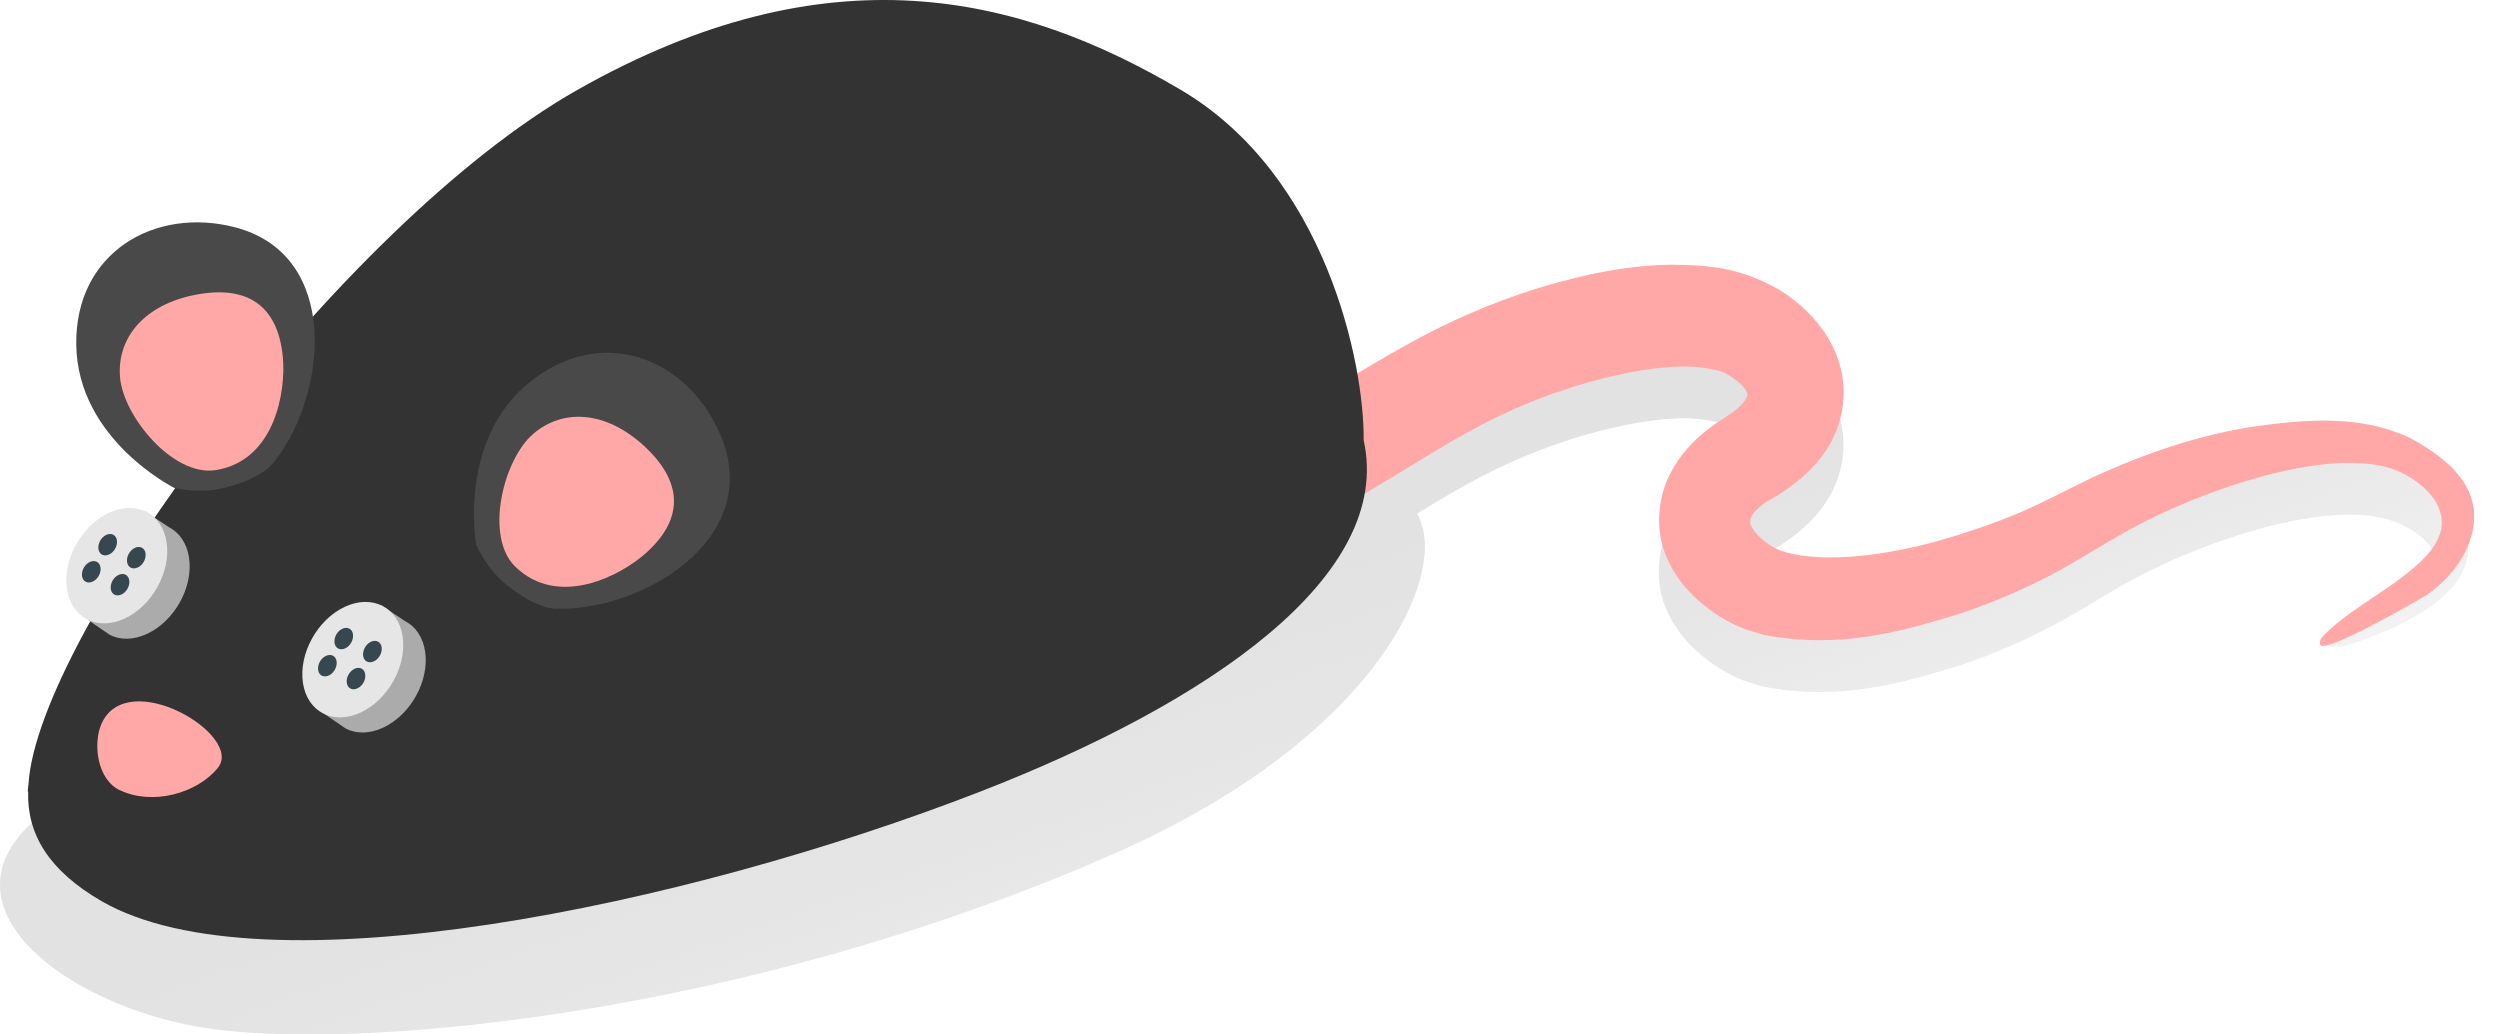 <svg width="58" height="24" viewBox="0 0 58 24" fill="none" xmlns="http://www.w3.org/2000/svg">
<path d="M57.117 12.148C56.865 11.618 56.495 11.182 55.965 10.906C54.829 10.386 53.65 10.576 52.418 10.749C51.17 10.941 49.801 11.705 48.536 12.285C47.922 12.579 47.364 12.886 46.788 13.125C46.205 13.368 45.597 13.573 44.98 13.748C43.784 14.086 42.371 14.278 41.428 14.017C41.395 14.002 41.362 13.994 41.327 13.987C41.281 13.974 41.182 13.916 41.111 13.883C41.101 13.875 40.928 13.769 40.873 13.708C40.708 13.568 40.622 13.424 40.604 13.348C40.594 13.272 40.604 13.264 40.639 13.175C40.68 13.092 40.832 12.947 40.959 12.861C41.448 12.579 42.605 11.905 42.754 10.581C42.906 9.202 41.869 8.276 41.255 7.916C40.272 7.353 39.483 7.358 38.74 7.346C38.002 7.361 37.328 7.467 36.689 7.617C35.408 7.919 34.285 8.355 33.26 8.87C32.345 9.339 31.612 9.798 30.938 10.193C30.314 9.854 29.794 9.661 29.794 9.661C14.108 8.796 5.595 12.724 0.737 19.091C-1.416 21.074 1.528 23.308 4.675 23.836C7.974 24.386 17.024 23.678 25.836 19.811C31.351 17.392 33.286 14.015 33.037 12.389C33.012 12.225 32.953 12.067 32.877 11.915C33.362 11.621 33.866 11.317 34.386 11.045C35.215 10.617 36.204 10.221 37.244 9.965C37.764 9.841 38.301 9.739 38.819 9.712C39.316 9.671 39.858 9.772 40.016 9.859C40.492 10.125 40.533 10.333 40.53 10.345C40.54 10.368 40.515 10.457 40.401 10.581C40.348 10.642 40.272 10.706 40.185 10.771L39.787 11.035C39.359 11.339 39.001 11.684 38.727 12.217C38.459 12.742 38.395 13.477 38.626 14.05C38.849 14.626 39.232 15.024 39.61 15.31C39.823 15.47 39.947 15.551 40.244 15.698C40.333 15.734 40.383 15.764 40.502 15.807L40.901 15.929C42.688 16.269 44.103 15.856 45.498 15.427C46.188 15.196 46.844 14.915 47.473 14.593C48.112 14.268 48.688 13.893 49.228 13.584C50.283 12.99 51.431 12.536 52.519 12.242C53.597 11.958 54.728 11.806 55.539 12.095C56.044 12.288 56.82 12.777 56.272 13.34C56.13 13.485 55.986 13.629 55.826 13.754C55.245 14.205 54.459 14.39 53.987 14.953C54.167 15.054 54.391 14.996 54.586 14.93C55.646 14.572 57.839 13.67 57.114 12.143L57.117 12.148Z" fill="url(#paint0_linear_94_47)"/>
<path d="M27.849 12.273C27.857 12.285 27.803 12.11 27.791 11.928C27.765 11.72 27.732 11.423 27.788 11.2C27.839 10.65 28.341 10.561 28.846 10.221C29.368 9.912 30.004 9.539 30.732 9.111C31.462 8.692 32.254 8.18 33.263 7.665C34.287 7.15 35.411 6.714 36.691 6.413C37.33 6.263 38.007 6.156 38.742 6.141C39.486 6.154 40.274 6.151 41.258 6.712C41.872 7.072 42.909 7.997 42.757 9.377C42.607 10.7 41.453 11.375 40.961 11.656C40.832 11.743 40.682 11.887 40.642 11.971C40.606 12.06 40.596 12.065 40.606 12.143C40.624 12.219 40.71 12.364 40.875 12.503C40.928 12.562 41.103 12.671 41.113 12.678C41.184 12.711 41.286 12.77 41.329 12.782C41.364 12.787 41.397 12.797 41.43 12.813C42.374 13.071 43.786 12.879 44.983 12.544C45.599 12.369 46.205 12.164 46.791 11.92C47.367 11.682 47.924 11.375 48.538 11.081C49.803 10.5 51.038 10.087 52.283 9.897C53.516 9.724 54.745 9.625 55.882 10.145C56.411 10.422 57.01 10.837 57.261 11.367C57.692 12.28 57.05 13.302 56.295 13.804C56.138 13.908 53.921 15.181 53.83 14.96C53.795 14.874 53.863 14.783 53.932 14.717C54.464 14.197 55.128 13.847 55.717 13.399C56.262 12.98 56.949 12.397 56.51 11.644C56.32 11.327 55.955 11.05 55.547 10.893C54.735 10.604 53.605 10.756 52.527 11.04C51.439 11.334 50.29 11.788 49.235 12.382C48.695 12.688 48.12 13.066 47.481 13.391C46.852 13.713 46.193 13.994 45.505 14.225C44.111 14.654 42.696 15.067 40.908 14.727L40.51 14.605C40.391 14.562 40.34 14.534 40.251 14.496C39.952 14.349 39.83 14.268 39.617 14.108C39.239 13.822 38.857 13.424 38.633 12.848C38.403 12.275 38.466 11.54 38.735 11.015C39.006 10.482 39.366 10.138 39.795 9.833L40.193 9.57C40.277 9.506 40.353 9.443 40.408 9.379C40.523 9.255 40.548 9.164 40.538 9.144C40.54 9.128 40.5 8.923 40.023 8.657C39.863 8.573 39.321 8.472 38.826 8.51C38.311 8.537 37.771 8.639 37.254 8.763C36.217 9.017 35.225 9.412 34.396 9.843C33.554 10.282 32.743 10.812 32.013 11.243C31.29 11.679 30.659 12.062 30.139 12.377C29.601 12.658 29.284 13.059 28.777 12.843C28.554 12.787 28.308 12.615 28.138 12.496C27.983 12.399 27.854 12.268 27.862 12.283L27.849 12.273Z" fill="#FFA8A7"/>
<path d="M31.637 10.211C31.655 8.436 30.758 4.07 27.398 2.087C23.665 -0.117 19.227 -1.22 13.393 2.087C7.845 5.231 0.871 14.745 0.661 18.191C0.658 18.229 0.648 18.27 0.648 18.308C0.648 18.323 0.643 18.343 0.643 18.361H0.653C0.623 19.35 1.13 20.197 2.357 20.907C6.085 23.06 15.875 21.036 22.752 18.361C28.042 16.305 32.337 13.368 31.637 10.211Z" fill="#333333"/>
<path d="M2.783 18.336C2.241 18.077 2.157 17.235 2.355 16.791C2.958 15.442 5.671 17.06 5.053 17.816C4.566 18.412 3.534 18.691 2.783 18.333V18.336Z" fill="#FFA8A7"/>
<path d="M4.061 11.329C4.061 11.329 1.799 10.211 1.769 7.997C1.739 5.85 3.602 4.79 5.456 5.274C7.913 5.918 7.586 9.128 6.389 10.678C6.389 10.678 6.181 11.083 5.164 11.327C4.642 11.454 4.061 11.327 4.061 11.327V11.329Z" fill="#494949"/>
<path d="M5.007 10.906C4.021 11.066 2.847 9.653 2.783 8.733C2.72 7.815 3.366 7.064 4.535 6.839C5.704 6.613 6.442 7.057 6.561 8.274C6.638 9.06 6.389 10.68 5.01 10.906H5.007Z" fill="#FFA8A7"/>
<path d="M11.047 12.638C11.047 12.638 10.598 10.155 12.358 8.811C14.065 7.508 16.027 8.373 16.74 10.153C17.686 12.511 14.914 14.159 12.954 14.121C12.954 14.121 12.505 14.195 11.701 13.525C11.288 13.181 11.045 12.64 11.045 12.64L11.047 12.638Z" fill="#494949"/>
<path d="M11.953 13.145C11.237 12.45 11.674 10.662 12.373 10.064C13.073 9.466 14.062 9.539 14.94 10.343C15.814 11.147 15.901 12.006 14.993 12.825C14.407 13.353 12.957 14.121 11.953 13.145Z" fill="#FFA8A7"/>
<path d="M8.844 14.043L9.394 14.408H9.399V14.41C9.64 14.534 9.812 14.78 9.863 15.115C9.964 15.792 9.531 16.581 8.892 16.88C8.572 17.03 8.263 17.027 8.022 16.903L7.523 16.561L7.604 16.406C7.556 16.309 7.515 16.203 7.497 16.079C7.396 15.402 7.829 14.613 8.468 14.314C8.562 14.271 8.656 14.243 8.747 14.225L8.844 14.04V14.043Z" fill="#ABABAB"/>
<path d="M9.341 14.765C9.442 15.442 9.008 16.231 8.369 16.53C7.73 16.827 7.13 16.52 7.028 15.843C6.927 15.166 7.36 14.377 7.999 14.078C8.638 13.781 9.239 14.088 9.341 14.765Z" fill="#E6E6E6"/>
<path d="M8.189 14.715C8.207 14.841 8.129 14.986 8.009 15.042C7.89 15.097 7.779 15.042 7.761 14.915C7.743 14.791 7.822 14.643 7.941 14.588C8.06 14.532 8.172 14.588 8.189 14.715Z" fill="#37474F"/>
<path d="M8.854 15.016C8.872 15.143 8.793 15.288 8.674 15.343C8.555 15.399 8.443 15.343 8.425 15.217C8.408 15.092 8.486 14.945 8.605 14.889C8.725 14.834 8.836 14.889 8.854 15.016Z" fill="#37474F"/>
<path d="M7.809 15.343C7.827 15.47 7.748 15.615 7.629 15.671C7.51 15.726 7.398 15.671 7.381 15.544C7.363 15.419 7.441 15.272 7.561 15.217C7.68 15.161 7.791 15.217 7.809 15.343Z" fill="#37474F"/>
<path d="M8.473 15.643C8.491 15.769 8.413 15.914 8.293 15.97C8.174 16.026 8.063 15.97 8.045 15.843C8.027 15.719 8.106 15.572 8.225 15.516C8.344 15.46 8.456 15.516 8.473 15.643Z" fill="#37474F"/>
<path d="M3.366 11.864L3.917 12.229L3.922 12.232C4.163 12.359 4.335 12.602 4.386 12.94C4.487 13.617 4.054 14.405 3.415 14.704C3.095 14.854 2.786 14.851 2.545 14.727L2.045 14.385L2.127 14.23C2.078 14.134 2.038 14.027 2.02 13.903C1.919 13.226 2.352 12.438 2.991 12.138C3.085 12.095 3.179 12.067 3.27 12.05L3.366 11.864Z" fill="#ABABAB"/>
<path d="M3.866 12.585C3.967 13.262 3.534 14.05 2.895 14.349C2.256 14.646 1.655 14.339 1.553 13.662C1.452 12.985 1.886 12.197 2.525 11.897C3.164 11.601 3.765 11.908 3.866 12.585Z" fill="#E6E6E6"/>
<path d="M2.712 12.536C2.73 12.663 2.651 12.808 2.532 12.864C2.413 12.919 2.301 12.864 2.284 12.737C2.266 12.61 2.345 12.465 2.464 12.41C2.583 12.354 2.695 12.41 2.712 12.536Z" fill="#37474F"/>
<path d="M3.377 12.838C3.394 12.965 3.316 13.11 3.197 13.165C3.077 13.221 2.966 13.165 2.948 13.039C2.93 12.914 3.009 12.767 3.128 12.711C3.247 12.656 3.359 12.711 3.377 12.838Z" fill="#37474F"/>
<path d="M2.332 13.165C2.35 13.292 2.271 13.437 2.152 13.492C2.033 13.548 1.921 13.492 1.903 13.366C1.886 13.239 1.964 13.094 2.083 13.038C2.203 12.983 2.314 13.038 2.332 13.165Z" fill="#37474F"/>
<path d="M2.999 13.464C3.017 13.591 2.938 13.736 2.819 13.791C2.7 13.847 2.588 13.791 2.57 13.665C2.553 13.54 2.631 13.393 2.75 13.338C2.87 13.282 2.981 13.338 2.999 13.464Z" fill="#37474F"/>
<defs>
<linearGradient id="paint0_linear_94_47" x1="19" y1="16" x2="24" y2="30" gradientUnits="userSpaceOnUse">
<stop stop-color="#E2E2E2"/>
<stop offset="1" stop-color="#C8C8C8" stop-opacity="0"/>
</linearGradient>
</defs>
</svg>
